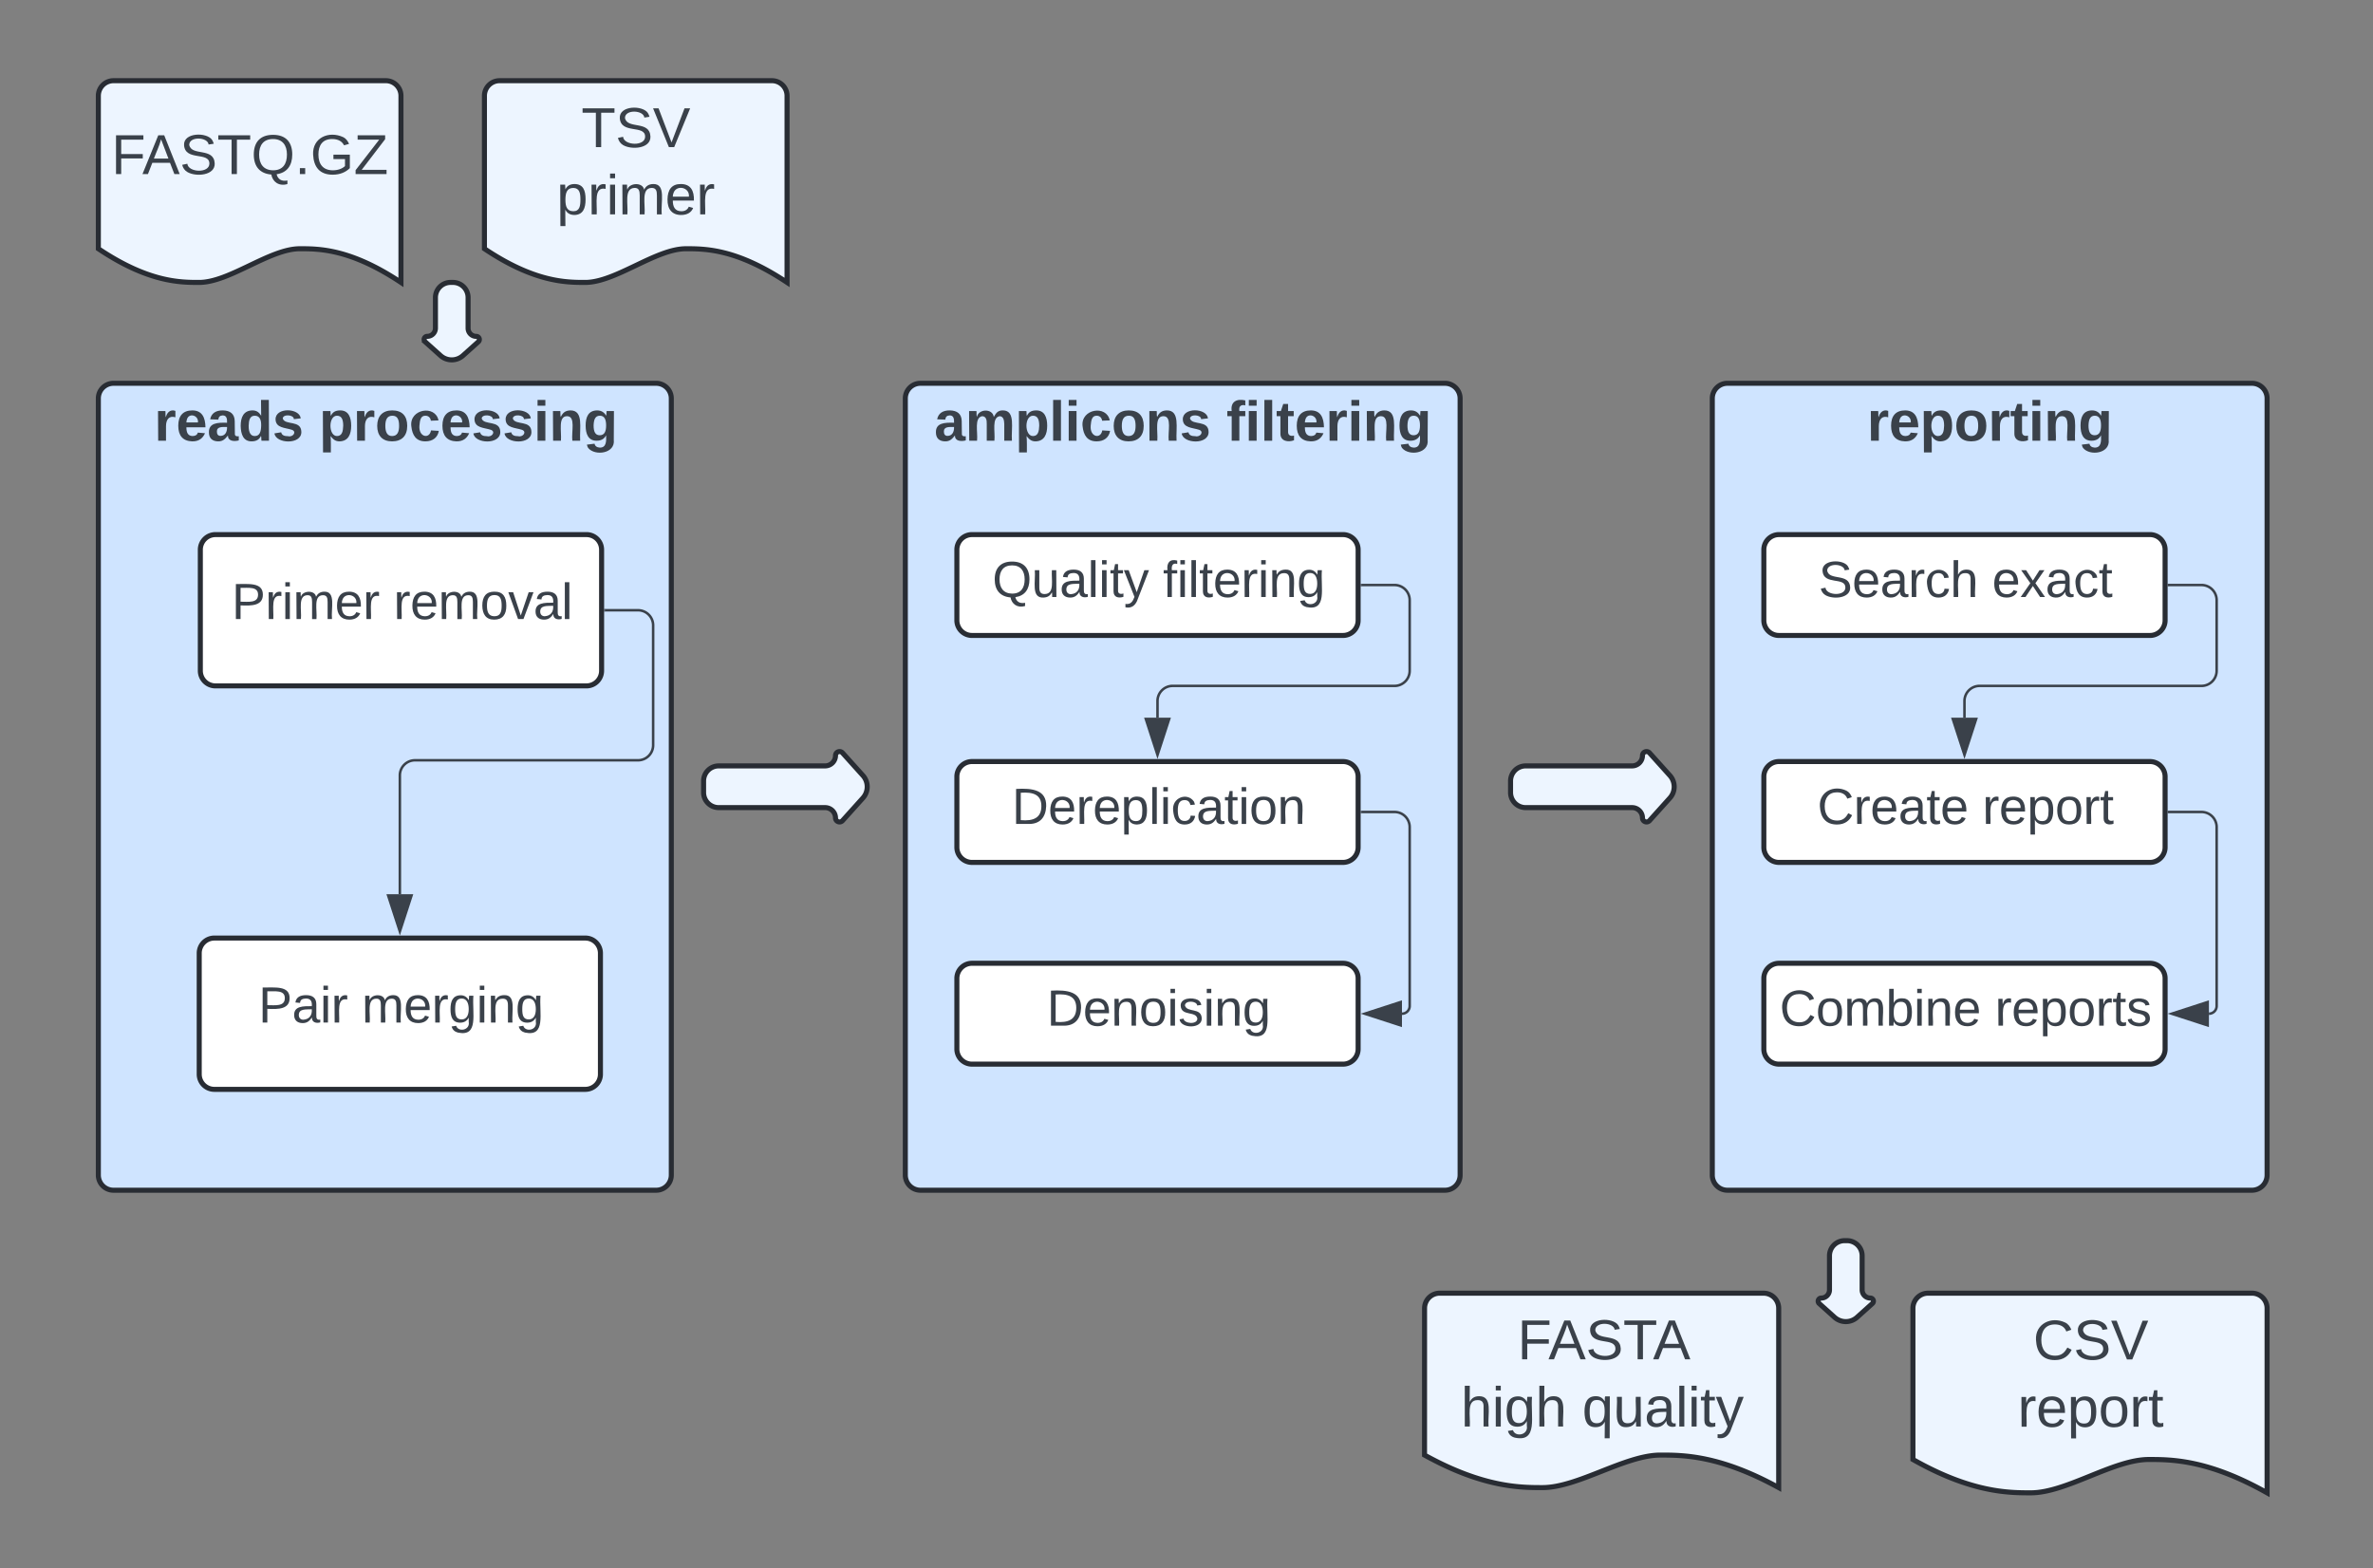 <svg xmlns="http://www.w3.org/2000/svg" xmlns:xlink="http://www.w3.org/1999/xlink" xmlns:lucid="lucid" width="941" height="622"><rect width="100%" height="100%" fill="#808080" stroke="none"/><g transform="translate(-301 -108)" lucid:page-tab-id="0_0"><path d="M340 146a6 6 0 0 1 6-6h108a6 6 0 0 1 6 6v74c-20.04-13.36-32.52-13.36-40.08-13.36-12 0-27.96 13.36-39.96 13.36-7.44 0-20.04 0-39.96-13.36z" stroke="#282c33" stroke-width="2" fill="#edf5ff"/><use xlink:href="#a" transform="matrix(1,0,0,1,345,145) translate(0.154 32.028)"/><path d="M493.1 146a6 6 0 0 1 6-6h108a6 6 0 0 1 6 6v74c-20.04-13.36-32.52-13.36-40.08-13.36-12 0-27.96 13.36-39.96 13.36-7.44 0-20.04 0-39.96-13.36z" stroke="#282c33" stroke-width="2" fill="#edf5ff"/><use xlink:href="#b" transform="matrix(1,0,0,1,498.097,145) translate(33.426 21.34)"/><use xlink:href="#c" transform="matrix(1,0,0,1,498.097,145) translate(23.642 48.007)"/><path d="M340 266a6 6 0 0 1 6-6h215.2a6 6 0 0 1 6 6v308a6 6 0 0 1-6 6H346a6 6 0 0 1-6-6z" stroke="#282c33" stroke-width="2" fill="#cfe4ff"/><use xlink:href="#d" transform="matrix(1,0,0,1,345,265) translate(17.179 17.778)"/><use xlink:href="#e" transform="matrix(1,0,0,1,345,265) translate(82.549 17.778)"/><path d="M380.44 326a6 6 0 0 1 6-6h147.12a6 6 0 0 1 6 6v48a6 6 0 0 1-6 6H386.44a6 6 0 0 1-6-6z" stroke="#282c33" stroke-width="2" fill="#fff"/><use xlink:href="#f" transform="matrix(1,0,0,1,385.444,325) translate(7.417 28.5)"/><use xlink:href="#g" transform="matrix(1,0,0,1,385.444,325) translate(71.639 28.5)"/><path d="M380 486a6 6 0 0 1 6-6h147.1a6 6 0 0 1 6 6v48a6 6 0 0 1-6 6H386a6 6 0 0 1-6-6z" stroke="#282c33" stroke-width="2" fill="#fff"/><use xlink:href="#h" transform="matrix(1,0,0,1,385,485) translate(18.472 28.5)"/><use xlink:href="#i" transform="matrix(1,0,0,1,385,485) translate(59.472 28.5)"/><path d="M541.06 350H554a6 6 0 0 1 6 6v47.5a6 6 0 0 1-6 6h-88.44a6 6 0 0 0-6 6v47.12" stroke="#3a414a" fill="none"/><path d="M541.07 350.48h-.5v-.96h.5z" stroke="#3a414a" stroke-width=".05" fill="#3a414a"/><path d="M459.56 477.38l-4.64-14.26h9.27z" stroke="#3a414a" fill="#3a414a"/><path d="M660 266a6 6 0 0 1 6-6h208a6 6 0 0 1 6 6v308a6 6 0 0 1-6 6H666a6 6 0 0 1-6-6z" stroke="#282c33" stroke-width="2" fill="#cfe4ff"/><use xlink:href="#j" transform="matrix(1,0,0,1,665,265) translate(6.451 17.778)"/><use xlink:href="#k" transform="matrix(1,0,0,1,665,265) translate(122.315 17.778)"/><path d="M680.44 326a6 6 0 0 1 6-6h147.12a6 6 0 0 1 6 6v28a6 6 0 0 1-6 6H686.44a6 6 0 0 1-6-6z" stroke="#282c33" stroke-width="2" fill="#fff"/><use xlink:href="#l" transform="matrix(1,0,0,1,685.444,325) translate(9.056 19.75)"/><use xlink:href="#m" transform="matrix(1,0,0,1,685.444,325) translate(76.722 19.75)"/><path d="M680.44 416a6 6 0 0 1 6-6h147.12a6 6 0 0 1 6 6v28a6 6 0 0 1-6 6H686.44a6 6 0 0 1-6-6z" stroke="#282c33" stroke-width="2" fill="#fff"/><use xlink:href="#n" transform="matrix(1,0,0,1,685.444,415) translate(16.806 19.75)"/><path d="M841.06 340H854a6 6 0 0 1 6 6v28a6 6 0 0 1-6 6h-88a6 6 0 0 0-6 6v6.62" stroke="#3a414a" fill="none"/><path d="M841.07 340.48h-.5v-.96h.5z" stroke="#3a414a" stroke-width=".05" fill="#3a414a"/><path d="M760 407.38l-4.63-14.26h9.26z" stroke="#3a414a" fill="#3a414a"/><path d="M680.44 496a6 6 0 0 1 6-6h147.12a6 6 0 0 1 6 6v28a6 6 0 0 1-6 6H686.44a6 6 0 0 1-6-6z" stroke="#282c33" stroke-width="2" fill="#fff"/><use xlink:href="#o" transform="matrix(1,0,0,1,685.444,495) translate(30.639 19.75)"/><path d="M841.06 430H854a6 6 0 0 1 6 6v70.94a3.06 3.06 0 0 1-3.06 3.06" stroke="#3a414a" fill="none"/><path d="M841.07 430.48h-.5v-.96h.5z" stroke="#3a414a" stroke-width=".05" fill="#3a414a"/><path d="M842.17 510l14.27-4.63v9.26z" stroke="#3a414a" fill="#3a414a"/><path d="M980 266a6 6 0 0 1 6-6h208a6 6 0 0 1 6 6v308a6 6 0 0 1-6 6H986a6 6 0 0 1-6-6z" stroke="#282c33" stroke-width="2" fill="#cfe4ff"/><use xlink:href="#p" transform="matrix(1,0,0,1,985,265) translate(56.389 17.778)"/><path d="M1000.44 326a6 6 0 0 1 6-6h147.12a6 6 0 0 1 6 6v28a6 6 0 0 1-6 6h-147.12a6 6 0 0 1-6-6z" stroke="#282c33" stroke-width="2" fill="#fff"/><use xlink:href="#q" transform="matrix(1,0,0,1,1005.444,325) translate(16.694 19.75)"/><use xlink:href="#r" transform="matrix(1,0,0,1,1005.444,325) translate(85.528 19.75)"/><path d="M1000.44 416a6 6 0 0 1 6-6h147.12a6 6 0 0 1 6 6v28a6 6 0 0 1-6 6h-147.12a6 6 0 0 1-6-6z" stroke="#282c33" stroke-width="2" fill="#fff"/><use xlink:href="#s" transform="matrix(1,0,0,1,1005.444,415) translate(16.222 19.75)"/><use xlink:href="#t" transform="matrix(1,0,0,1,1005.444,415) translate(81.667 19.75)"/><path d="M1161.06 340H1174a6 6 0 0 1 6 6v28a6 6 0 0 1-6 6h-88a6 6 0 0 0-6 6v6.62" stroke="#3a414a" fill="none"/><path d="M1161.07 340.48h-.5v-.96h.5z" stroke="#3a414a" stroke-width=".05" fill="#3a414a"/><path d="M1080 407.38l-4.63-14.26h9.27z" stroke="#3a414a" fill="#3a414a"/><path d="M1000.44 496a6 6 0 0 1 6-6h147.12a6 6 0 0 1 6 6v28a6 6 0 0 1-6 6h-147.12a6 6 0 0 1-6-6z" stroke="#282c33" stroke-width="2" fill="#fff"/><use xlink:href="#u" transform="matrix(1,0,0,1,1005.444,495) translate(1.25 19.75)"/><use xlink:href="#v" transform="matrix(1,0,0,1,1005.444,495) translate(86.639 19.75)"/><path d="M1161.06 430H1174a6 6 0 0 1 6 6v70.94a3.06 3.06 0 0 1-3.06 3.06" stroke="#3a414a" fill="none"/><path d="M1161.07 430.48h-.5v-.96h.5z" stroke="#3a414a" stroke-width=".05" fill="#3a414a"/><path d="M1162.17 510l14.27-4.63v9.26z" stroke="#3a414a" fill="#3a414a"/><path d="M865.9 626.83a6 6 0 0 1 6-6h128.43a6 6 0 0 1 6 6v71.1c-23.45-12.9-38.06-12.9-46.9-12.9-14.05 0-32.73 12.9-46.77 12.9-8.7 0-23.46 0-46.77-12.9z" stroke="#282c33" stroke-width="2" fill="#edf5ff"/><g><use xlink:href="#w" transform="matrix(1,0,0,1,870.889,625.833) translate(31.827 21.215)"/><use xlink:href="#x" transform="matrix(1,0,0,1,870.889,625.833) translate(9.42 47.882)"/><use xlink:href="#y" transform="matrix(1,0,0,1,870.889,625.833) translate(57.506 47.882)"/></g><path d="M1059.56 626.83a6 6 0 0 1 6-6H1194a6 6 0 0 1 6 6V700c-23.45-13.22-38.06-13.22-46.9-13.22-14.05 0-32.73 13.22-46.78 13.22-8.7 0-23.45 0-46.76-13.22z" stroke="#282c33" stroke-width="2" fill="#edf5ff"/><g><use xlink:href="#z" transform="matrix(1,0,0,1,1064.556,625.833) translate(42.691 21.278)"/><use xlink:href="#A" transform="matrix(1,0,0,1,1064.556,625.833) translate(36.549 47.944)"/></g><g><path d="M1033.42 600a6 6 0 0 1 6 6v13.53a3.24 3.24 0 0 0 3.23 3.23 1.24 1.24 0 0 1 .83 2.17l-6.08 5.47a6.67 6.67 0 0 1-8.9 0l-6.1-5.47a1.24 1.24 0 0 1 .84-2.17 3.24 3.24 0 0 0 3.23-3.23V606a6 6 0 0 1 6-6z" stroke="#282c33" stroke-width="2" fill="#edf5ff"/></g><path d="M580 417.73a6 6 0 0 1 6-6h42.18a4.13 4.13 0 0 0 4.14-4.13 1.6 1.6 0 0 1 2.76-1.06l8.1 9a6.67 6.67 0 0 1 0 8.92l-8.1 9a1.6 1.6 0 0 1-2.76-1.06 4.13 4.13 0 0 0-4.14-4.13H586a6 6 0 0 1-6-6zM900 417.73a6 6 0 0 1 6-6h42.18a4.13 4.13 0 0 0 4.14-4.13 1.6 1.6 0 0 1 2.76-1.06l8.1 9a6.67 6.67 0 0 1 0 8.92l-8.1 9a1.6 1.6 0 0 1-2.76-1.06 4.13 4.13 0 0 0-4.14-4.13H906a6 6 0 0 1-6-6z" stroke="#282c33" stroke-width="2" fill="#edf5ff"/><g><path d="M480.62 220a6 6 0 0 1 6 6v12.15a3.24 3.24 0 0 0 3.24 3.24 1.24 1.24 0 0 1 .83 2.15l-6.1 5.47a6.67 6.67 0 0 1-8.9 0l-6.1-5.47a1.24 1.24 0 0 1 .84-2.16 3.24 3.24 0 0 0 3.24-3.25V226a6 6 0 0 1 6-6z" stroke="#282c33" stroke-width="2" fill="#edf5ff"/></g><defs><path fill="#3a414a" d="M63-220v92h138v28H63V0H30v-248h175v28H63" id="B"/><path fill="#3a414a" d="M205 0l-28-72H64L36 0H1l101-248h38L239 0h-34zm-38-99l-47-123c-12 45-31 82-46 123h93" id="C"/><path fill="#3a414a" d="M185-189c-5-48-123-54-124 2 14 75 158 14 163 119 3 78-121 87-175 55-17-10-28-26-33-46l33-7c5 56 141 63 141-1 0-78-155-14-162-118-5-82 145-84 179-34 5 7 8 16 11 25" id="D"/><path fill="#3a414a" d="M127-220V0H93v-220H8v-28h204v28h-85" id="E"/><path fill="#3a414a" d="M140-251c81 0 123 46 123 126C263-53 228-8 163 1c7 30 30 48 69 40v23c-55 16-95-15-103-61C56-3 17-48 17-125c0-80 42-126 123-126zm0 227c63 0 89-41 89-101s-29-99-89-99c-61 0-89 39-89 99S79-25 140-24" id="F"/><path fill="#3a414a" d="M33 0v-38h34V0H33" id="G"/><path fill="#3a414a" d="M143 4C61 4 22-44 18-125c-5-107 100-154 193-111 17 8 29 25 37 43l-32 9c-13-25-37-40-76-40-61 0-88 39-88 99 0 61 29 100 91 101 35 0 62-11 79-27v-45h-74v-28h105v86C228-13 192 4 143 4" id="H"/><path fill="#3a414a" d="M209 0H11v-25l151-195H24v-28h176v25L50-27h159V0" id="I"/><g id="a"><use transform="matrix(0.062,0,0,0.062,0,0)" xlink:href="#B"/><use transform="matrix(0.062,0,0,0.062,12.284,0)" xlink:href="#C"/><use transform="matrix(0.062,0,0,0.062,27.099,0)" xlink:href="#D"/><use transform="matrix(0.062,0,0,0.062,41.914,0)" xlink:href="#E"/><use transform="matrix(0.062,0,0,0.062,55.432,0)" xlink:href="#F"/><use transform="matrix(0.062,0,0,0.062,72.716,0)" xlink:href="#G"/><use transform="matrix(0.062,0,0,0.062,78.889,0)" xlink:href="#H"/><use transform="matrix(0.062,0,0,0.062,96.173,0)" xlink:href="#I"/></g><path fill="#3a414a" d="M137 0h-34L2-248h35l83 218 83-218h36" id="J"/><g id="b"><use transform="matrix(0.062,0,0,0.062,0,0)" xlink:href="#E"/><use transform="matrix(0.062,0,0,0.062,13.519,0)" xlink:href="#D"/><use transform="matrix(0.062,0,0,0.062,28.333,0)" xlink:href="#J"/></g><path fill="#3a414a" d="M115-194c55 1 70 41 70 98S169 2 115 4C84 4 66-9 55-30l1 105H24l-1-265h31l2 30c10-21 28-34 59-34zm-8 174c40 0 45-34 45-75s-6-73-45-74c-42 0-51 32-51 76 0 43 10 73 51 73" id="K"/><path fill="#3a414a" d="M114-163C36-179 61-72 57 0H25l-1-190h30c1 12-1 29 2 39 6-27 23-49 58-41v29" id="L"/><path fill="#3a414a" d="M24-231v-30h32v30H24zM24 0v-190h32V0H24" id="M"/><path fill="#3a414a" d="M210-169c-67 3-38 105-44 169h-31v-121c0-29-5-50-35-48C34-165 62-65 56 0H25l-1-190h30c1 10-1 24 2 32 10-44 99-50 107 0 11-21 27-35 58-36 85-2 47 119 55 194h-31v-121c0-29-5-49-35-48" id="N"/><path fill="#3a414a" d="M100-194c63 0 86 42 84 106H49c0 40 14 67 53 68 26 1 43-12 49-29l28 8c-11 28-37 45-77 45C44 4 14-33 15-96c1-61 26-98 85-98zm52 81c6-60-76-77-97-28-3 7-6 17-6 28h103" id="O"/><g id="c"><use transform="matrix(0.062,0,0,0.062,0,0)" xlink:href="#K"/><use transform="matrix(0.062,0,0,0.062,12.346,0)" xlink:href="#L"/><use transform="matrix(0.062,0,0,0.062,19.691,0)" xlink:href="#M"/><use transform="matrix(0.062,0,0,0.062,24.568,0)" xlink:href="#N"/><use transform="matrix(0.062,0,0,0.062,43.025,0)" xlink:href="#O"/><use transform="matrix(0.062,0,0,0.062,55.37,0)" xlink:href="#L"/></g><path fill="#3a414a" d="M135-150c-39-12-60 13-60 57V0H25l-1-190h47c2 13-1 29 3 40 6-28 27-53 61-41v41" id="P"/><path fill="#3a414a" d="M185-48c-13 30-37 53-82 52C43 2 14-33 14-96s30-98 90-98c62 0 83 45 84 108H66c0 31 8 55 39 56 18 0 30-7 34-22zm-45-69c5-46-57-63-70-21-2 6-4 13-4 21h74" id="Q"/><path fill="#3a414a" d="M133-34C117-15 103 5 69 4 32 3 11-16 11-54c-1-60 55-63 116-61 1-26-3-47-28-47-18 1-26 9-28 27l-52-2c7-38 36-58 82-57s74 22 75 68l1 82c-1 14 12 18 25 15v27c-30 8-71 5-69-32zm-48 3c29 0 43-24 42-57-32 0-66-3-65 30 0 17 8 27 23 27" id="R"/><path fill="#3a414a" d="M88-194c31-1 46 15 58 34l-1-101h50l1 261h-48c-2-10 0-23-3-31C134-8 116 4 84 4 32 4 16-41 15-95c0-56 19-97 73-99zm17 164c33 0 40-30 41-66 1-37-9-64-41-64s-38 30-39 65c0 43 13 65 39 65" id="S"/><path fill="#3a414a" d="M137-138c1-29-70-34-71-4 15 46 118 7 119 86 1 83-164 76-172 9l43-7c4 19 20 25 44 25 33 8 57-30 24-41C81-84 22-81 20-136c-2-80 154-74 161-7" id="T"/><g id="d"><use transform="matrix(0.062,0,0,0.062,0,0)" xlink:href="#P"/><use transform="matrix(0.062,0,0,0.062,8.642,0)" xlink:href="#Q"/><use transform="matrix(0.062,0,0,0.062,20.988,0)" xlink:href="#R"/><use transform="matrix(0.062,0,0,0.062,33.333,0)" xlink:href="#S"/><use transform="matrix(0.062,0,0,0.062,46.852,0)" xlink:href="#T"/></g><path fill="#3a414a" d="M135-194c53 0 70 44 70 98 0 56-19 98-73 100-31 1-45-17-59-34 3 33 2 69 2 105H25l-1-265h48c2 10 0 23 3 31 11-24 29-35 60-35zM114-30c33 0 39-31 40-66 0-38-9-64-40-64-56 0-55 130 0 130" id="U"/><path fill="#3a414a" d="M110-194c64 0 96 36 96 99 0 64-35 99-97 99-61 0-95-36-95-99 0-62 34-99 96-99zm-1 164c35 0 45-28 45-65 0-40-10-65-43-65-34 0-45 26-45 65 0 36 10 65 43 65" id="V"/><path fill="#3a414a" d="M190-63c-7 42-38 67-86 67-59 0-84-38-90-98-12-110 154-137 174-36l-49 2c-2-19-15-32-35-32-30 0-35 28-38 64-6 74 65 87 74 30" id="W"/><path fill="#3a414a" d="M25-224v-37h50v37H25zM25 0v-190h50V0H25" id="X"/><path fill="#3a414a" d="M135-194c87-1 58 113 63 194h-50c-7-57 23-157-34-157-59 0-34 97-39 157H25l-1-190h47c2 12-1 28 3 38 12-26 28-41 61-42" id="Y"/><path fill="#3a414a" d="M195-6C206 82 75 100 31 46c-4-6-6-13-8-21l49-6c3 16 16 24 34 25 40 0 42-37 40-79-11 22-30 35-61 35-53 0-70-43-70-97 0-56 18-96 73-97 30 0 46 14 59 34l2-30h47zm-90-29c32 0 41-27 41-63 0-35-9-62-40-62-32 0-39 29-40 63 0 36 9 62 39 62" id="Z"/><g id="e"><use transform="matrix(0.062,0,0,0.062,0,0)" xlink:href="#U"/><use transform="matrix(0.062,0,0,0.062,13.519,0)" xlink:href="#P"/><use transform="matrix(0.062,0,0,0.062,22.16,0)" xlink:href="#V"/><use transform="matrix(0.062,0,0,0.062,35.679,0)" xlink:href="#W"/><use transform="matrix(0.062,0,0,0.062,48.025,0)" xlink:href="#Q"/><use transform="matrix(0.062,0,0,0.062,60.37,0)" xlink:href="#T"/><use transform="matrix(0.062,0,0,0.062,72.716,0)" xlink:href="#T"/><use transform="matrix(0.062,0,0,0.062,85.062,0)" xlink:href="#X"/><use transform="matrix(0.062,0,0,0.062,91.235,0)" xlink:href="#Y"/><use transform="matrix(0.062,0,0,0.062,104.753,0)" xlink:href="#Z"/></g><path fill="#3a414a" d="M30-248c87 1 191-15 191 75 0 78-77 80-158 76V0H30v-248zm33 125c57 0 124 11 124-50 0-59-68-47-124-48v98" id="aa"/><g id="f"><use transform="matrix(0.056,0,0,0.056,0,0)" xlink:href="#aa"/><use transform="matrix(0.056,0,0,0.056,13.333,0)" xlink:href="#L"/><use transform="matrix(0.056,0,0,0.056,19.944,0)" xlink:href="#M"/><use transform="matrix(0.056,0,0,0.056,24.333,0)" xlink:href="#N"/><use transform="matrix(0.056,0,0,0.056,40.944,0)" xlink:href="#O"/><use transform="matrix(0.056,0,0,0.056,52.056,0)" xlink:href="#L"/></g><path fill="#3a414a" d="M100-194c62-1 85 37 85 99 1 63-27 99-86 99S16-35 15-95c0-66 28-99 85-99zM99-20c44 1 53-31 53-75 0-43-8-75-51-75s-53 32-53 75 10 74 51 75" id="ab"/><path fill="#3a414a" d="M108 0H70L1-190h34L89-25l56-165h34" id="ac"/><path fill="#3a414a" d="M141-36C126-15 110 5 73 4 37 3 15-17 15-53c-1-64 63-63 125-63 3-35-9-54-41-54-24 1-41 7-42 31l-33-3c5-37 33-52 76-52 45 0 72 20 72 64v82c-1 20 7 32 28 27v20c-31 9-61-2-59-35zM48-53c0 20 12 33 32 33 41-3 63-29 60-74-43 2-92-5-92 41" id="ad"/><path fill="#3a414a" d="M24 0v-261h32V0H24" id="ae"/><g id="g"><use transform="matrix(0.056,0,0,0.056,0,0)" xlink:href="#L"/><use transform="matrix(0.056,0,0,0.056,6.611,0)" xlink:href="#O"/><use transform="matrix(0.056,0,0,0.056,17.722,0)" xlink:href="#N"/><use transform="matrix(0.056,0,0,0.056,34.333,0)" xlink:href="#ab"/><use transform="matrix(0.056,0,0,0.056,45.444,0)" xlink:href="#ac"/><use transform="matrix(0.056,0,0,0.056,55.444,0)" xlink:href="#ad"/><use transform="matrix(0.056,0,0,0.056,66.556,0)" xlink:href="#ae"/></g><g id="h"><use transform="matrix(0.056,0,0,0.056,0,0)" xlink:href="#aa"/><use transform="matrix(0.056,0,0,0.056,13.333,0)" xlink:href="#ad"/><use transform="matrix(0.056,0,0,0.056,24.444,0)" xlink:href="#M"/><use transform="matrix(0.056,0,0,0.056,28.833,0)" xlink:href="#L"/></g><path fill="#3a414a" d="M177-190C167-65 218 103 67 71c-23-6-38-20-44-43l32-5c15 47 100 32 89-28v-30C133-14 115 1 83 1 29 1 15-40 15-95c0-56 16-97 71-98 29-1 48 16 59 35 1-10 0-23 2-32h30zM94-22c36 0 50-32 50-73 0-42-14-75-50-75-39 0-46 34-46 75s6 73 46 73" id="af"/><path fill="#3a414a" d="M117-194c89-4 53 116 60 194h-32v-121c0-31-8-49-39-48C34-167 62-67 57 0H25l-1-190h30c1 10-1 24 2 32 11-22 29-35 61-36" id="ag"/><g id="i"><use transform="matrix(0.056,0,0,0.056,0,0)" xlink:href="#N"/><use transform="matrix(0.056,0,0,0.056,16.611,0)" xlink:href="#O"/><use transform="matrix(0.056,0,0,0.056,27.722,0)" xlink:href="#L"/><use transform="matrix(0.056,0,0,0.056,34.333,0)" xlink:href="#af"/><use transform="matrix(0.056,0,0,0.056,45.444,0)" xlink:href="#M"/><use transform="matrix(0.056,0,0,0.056,49.833,0)" xlink:href="#ag"/><use transform="matrix(0.056,0,0,0.056,60.944,0)" xlink:href="#af"/></g><path fill="#3a414a" d="M220-157c-53 9-28 100-34 157h-49v-107c1-27-5-49-29-50C55-147 81-57 75 0H25l-1-190h47c2 12-1 28 3 38 10-53 101-56 108 0 13-22 24-43 59-42 82 1 51 116 57 194h-49v-107c-1-25-5-48-29-50" id="ah"/><path fill="#3a414a" d="M25 0v-261h50V0H25" id="ai"/><g id="j"><use transform="matrix(0.062,0,0,0.062,0,0)" xlink:href="#R"/><use transform="matrix(0.062,0,0,0.062,12.346,0)" xlink:href="#ah"/><use transform="matrix(0.062,0,0,0.062,32.099,0)" xlink:href="#U"/><use transform="matrix(0.062,0,0,0.062,45.617,0)" xlink:href="#ai"/><use transform="matrix(0.062,0,0,0.062,51.79,0)" xlink:href="#X"/><use transform="matrix(0.062,0,0,0.062,57.963,0)" xlink:href="#W"/><use transform="matrix(0.062,0,0,0.062,70.309,0)" xlink:href="#V"/><use transform="matrix(0.062,0,0,0.062,83.827,0)" xlink:href="#Y"/><use transform="matrix(0.062,0,0,0.062,97.346,0)" xlink:href="#T"/></g><path fill="#3a414a" d="M121-226c-27-7-43 5-38 36h38v33H83V0H34v-157H6v-33h28c-9-59 32-81 87-68v32" id="aj"/><path fill="#3a414a" d="M115-3C79 11 28 4 28-45v-112H4v-33h27l15-45h31v45h36v33H77v99c-1 23 16 31 38 25v30" id="ak"/><g id="k"><use transform="matrix(0.062,0,0,0.062,0,0)" xlink:href="#aj"/><use transform="matrix(0.062,0,0,0.062,7.346,0)" xlink:href="#X"/><use transform="matrix(0.062,0,0,0.062,13.519,0)" xlink:href="#ai"/><use transform="matrix(0.062,0,0,0.062,19.691,0)" xlink:href="#ak"/><use transform="matrix(0.062,0,0,0.062,27.037,0)" xlink:href="#Q"/><use transform="matrix(0.062,0,0,0.062,39.383,0)" xlink:href="#P"/><use transform="matrix(0.062,0,0,0.062,48.025,0)" xlink:href="#X"/><use transform="matrix(0.062,0,0,0.062,54.198,0)" xlink:href="#Y"/><use transform="matrix(0.062,0,0,0.062,67.716,0)" xlink:href="#Z"/></g><path fill="#3a414a" d="M84 4C-5 8 30-112 23-190h32v120c0 31 7 50 39 49 72-2 45-101 50-169h31l1 190h-30c-1-10 1-25-2-33-11 22-28 36-60 37" id="al"/><path fill="#3a414a" d="M59-47c-2 24 18 29 38 22v24C64 9 27 4 27-40v-127H5v-23h24l9-43h21v43h35v23H59v120" id="am"/><path fill="#3a414a" d="M179-190L93 31C79 59 56 82 12 73V49c39 6 53-20 64-50L1-190h34L92-34l54-156h33" id="an"/><g id="l"><use transform="matrix(0.056,0,0,0.056,0,0)" xlink:href="#F"/><use transform="matrix(0.056,0,0,0.056,15.556,0)" xlink:href="#al"/><use transform="matrix(0.056,0,0,0.056,26.667,0)" xlink:href="#ad"/><use transform="matrix(0.056,0,0,0.056,37.778,0)" xlink:href="#ae"/><use transform="matrix(0.056,0,0,0.056,42.167,0)" xlink:href="#M"/><use transform="matrix(0.056,0,0,0.056,46.556,0)" xlink:href="#am"/><use transform="matrix(0.056,0,0,0.056,52.111,0)" xlink:href="#an"/></g><path fill="#3a414a" d="M101-234c-31-9-42 10-38 44h38v23H63V0H32v-167H5v-23h27c-7-52 17-82 69-68v24" id="ao"/><g id="m"><use transform="matrix(0.056,0,0,0.056,0,0)" xlink:href="#ao"/><use transform="matrix(0.056,0,0,0.056,5.556,0)" xlink:href="#M"/><use transform="matrix(0.056,0,0,0.056,9.944,0)" xlink:href="#ae"/><use transform="matrix(0.056,0,0,0.056,14.333,0)" xlink:href="#am"/><use transform="matrix(0.056,0,0,0.056,19.889,0)" xlink:href="#O"/><use transform="matrix(0.056,0,0,0.056,31,0)" xlink:href="#L"/><use transform="matrix(0.056,0,0,0.056,37.611,0)" xlink:href="#M"/><use transform="matrix(0.056,0,0,0.056,42,0)" xlink:href="#ag"/><use transform="matrix(0.056,0,0,0.056,53.111,0)" xlink:href="#af"/></g><path fill="#3a414a" d="M30-248c118-7 216 8 213 122C240-48 200 0 122 0H30v-248zM63-27c89 8 146-16 146-99s-60-101-146-95v194" id="ap"/><path fill="#3a414a" d="M96-169c-40 0-48 33-48 73s9 75 48 75c24 0 41-14 43-38l32 2c-6 37-31 61-74 61-59 0-76-41-82-99-10-93 101-131 147-64 4 7 5 14 7 22l-32 3c-4-21-16-35-41-35" id="aq"/><g id="n"><use transform="matrix(0.056,0,0,0.056,0,0)" xlink:href="#ap"/><use transform="matrix(0.056,0,0,0.056,14.389,0)" xlink:href="#O"/><use transform="matrix(0.056,0,0,0.056,25.5,0)" xlink:href="#L"/><use transform="matrix(0.056,0,0,0.056,32.111,0)" xlink:href="#O"/><use transform="matrix(0.056,0,0,0.056,43.222,0)" xlink:href="#K"/><use transform="matrix(0.056,0,0,0.056,54.333,0)" xlink:href="#ae"/><use transform="matrix(0.056,0,0,0.056,58.722,0)" xlink:href="#M"/><use transform="matrix(0.056,0,0,0.056,63.111,0)" xlink:href="#aq"/><use transform="matrix(0.056,0,0,0.056,73.111,0)" xlink:href="#ad"/><use transform="matrix(0.056,0,0,0.056,84.222,0)" xlink:href="#am"/><use transform="matrix(0.056,0,0,0.056,89.778,0)" xlink:href="#M"/><use transform="matrix(0.056,0,0,0.056,94.167,0)" xlink:href="#ab"/><use transform="matrix(0.056,0,0,0.056,105.278,0)" xlink:href="#ag"/></g><path fill="#3a414a" d="M135-143c-3-34-86-38-87 0 15 53 115 12 119 90S17 21 10-45l28-5c4 36 97 45 98 0-10-56-113-15-118-90-4-57 82-63 122-42 12 7 21 19 24 35" id="ar"/><g id="o"><use transform="matrix(0.056,0,0,0.056,0,0)" xlink:href="#ap"/><use transform="matrix(0.056,0,0,0.056,14.389,0)" xlink:href="#O"/><use transform="matrix(0.056,0,0,0.056,25.5,0)" xlink:href="#ag"/><use transform="matrix(0.056,0,0,0.056,36.611,0)" xlink:href="#ab"/><use transform="matrix(0.056,0,0,0.056,47.722,0)" xlink:href="#M"/><use transform="matrix(0.056,0,0,0.056,52.111,0)" xlink:href="#ar"/><use transform="matrix(0.056,0,0,0.056,62.111,0)" xlink:href="#M"/><use transform="matrix(0.056,0,0,0.056,66.5,0)" xlink:href="#ag"/><use transform="matrix(0.056,0,0,0.056,77.611,0)" xlink:href="#af"/></g><g id="p"><use transform="matrix(0.062,0,0,0.062,0,0)" xlink:href="#P"/><use transform="matrix(0.062,0,0,0.062,8.642,0)" xlink:href="#Q"/><use transform="matrix(0.062,0,0,0.062,20.988,0)" xlink:href="#U"/><use transform="matrix(0.062,0,0,0.062,34.506,0)" xlink:href="#V"/><use transform="matrix(0.062,0,0,0.062,48.025,0)" xlink:href="#P"/><use transform="matrix(0.062,0,0,0.062,56.667,0)" xlink:href="#ak"/><use transform="matrix(0.062,0,0,0.062,64.012,0)" xlink:href="#X"/><use transform="matrix(0.062,0,0,0.062,70.185,0)" xlink:href="#Y"/><use transform="matrix(0.062,0,0,0.062,83.704,0)" xlink:href="#Z"/></g><path fill="#3a414a" d="M106-169C34-169 62-67 57 0H25v-261h32l-1 103c12-21 28-36 61-36 89 0 53 116 60 194h-32v-121c2-32-8-49-39-48" id="as"/><g id="q"><use transform="matrix(0.056,0,0,0.056,0,0)" xlink:href="#D"/><use transform="matrix(0.056,0,0,0.056,13.333,0)" xlink:href="#O"/><use transform="matrix(0.056,0,0,0.056,24.444,0)" xlink:href="#ad"/><use transform="matrix(0.056,0,0,0.056,35.556,0)" xlink:href="#L"/><use transform="matrix(0.056,0,0,0.056,42.167,0)" xlink:href="#aq"/><use transform="matrix(0.056,0,0,0.056,52.167,0)" xlink:href="#as"/></g><path fill="#3a414a" d="M141 0L90-78 38 0H4l68-98-65-92h35l48 74 47-74h35l-64 92 68 98h-35" id="at"/><g id="r"><use transform="matrix(0.056,0,0,0.056,0,0)" xlink:href="#O"/><use transform="matrix(0.056,0,0,0.056,11.111,0)" xlink:href="#at"/><use transform="matrix(0.056,0,0,0.056,21.111,0)" xlink:href="#ad"/><use transform="matrix(0.056,0,0,0.056,32.222,0)" xlink:href="#aq"/><use transform="matrix(0.056,0,0,0.056,42.222,0)" xlink:href="#am"/></g><path fill="#3a414a" d="M212-179c-10-28-35-45-73-45-59 0-87 40-87 99 0 60 29 101 89 101 43 0 62-24 78-52l27 14C228-24 195 4 139 4 59 4 22-46 18-125c-6-104 99-153 187-111 19 9 31 26 39 46" id="au"/><g id="s"><use transform="matrix(0.056,0,0,0.056,0,0)" xlink:href="#au"/><use transform="matrix(0.056,0,0,0.056,14.389,0)" xlink:href="#L"/><use transform="matrix(0.056,0,0,0.056,21,0)" xlink:href="#O"/><use transform="matrix(0.056,0,0,0.056,32.111,0)" xlink:href="#ad"/><use transform="matrix(0.056,0,0,0.056,43.222,0)" xlink:href="#am"/><use transform="matrix(0.056,0,0,0.056,48.778,0)" xlink:href="#O"/></g><g id="t"><use transform="matrix(0.056,0,0,0.056,0,0)" xlink:href="#L"/><use transform="matrix(0.056,0,0,0.056,6.611,0)" xlink:href="#O"/><use transform="matrix(0.056,0,0,0.056,17.722,0)" xlink:href="#K"/><use transform="matrix(0.056,0,0,0.056,28.833,0)" xlink:href="#ab"/><use transform="matrix(0.056,0,0,0.056,39.944,0)" xlink:href="#L"/><use transform="matrix(0.056,0,0,0.056,46.556,0)" xlink:href="#am"/></g><path fill="#3a414a" d="M115-194c53 0 69 39 70 98 0 66-23 100-70 100C84 3 66-7 56-30L54 0H23l1-261h32v101c10-23 28-34 59-34zm-8 174c40 0 45-34 45-75 0-40-5-75-45-74-42 0-51 32-51 76 0 43 10 73 51 73" id="av"/><g id="u"><use transform="matrix(0.056,0,0,0.056,0,0)" xlink:href="#au"/><use transform="matrix(0.056,0,0,0.056,14.389,0)" xlink:href="#ab"/><use transform="matrix(0.056,0,0,0.056,25.5,0)" xlink:href="#N"/><use transform="matrix(0.056,0,0,0.056,42.111,0)" xlink:href="#av"/><use transform="matrix(0.056,0,0,0.056,53.222,0)" xlink:href="#M"/><use transform="matrix(0.056,0,0,0.056,57.611,0)" xlink:href="#ag"/><use transform="matrix(0.056,0,0,0.056,68.722,0)" xlink:href="#O"/></g><g id="v"><use transform="matrix(0.056,0,0,0.056,0,0)" xlink:href="#L"/><use transform="matrix(0.056,0,0,0.056,6.611,0)" xlink:href="#O"/><use transform="matrix(0.056,0,0,0.056,17.722,0)" xlink:href="#K"/><use transform="matrix(0.056,0,0,0.056,28.833,0)" xlink:href="#ab"/><use transform="matrix(0.056,0,0,0.056,39.944,0)" xlink:href="#L"/><use transform="matrix(0.056,0,0,0.056,46.556,0)" xlink:href="#am"/><use transform="matrix(0.056,0,0,0.056,52.111,0)" xlink:href="#ar"/></g><g id="w"><use transform="matrix(0.062,0,0,0.062,0,0)" xlink:href="#B"/><use transform="matrix(0.062,0,0,0.062,12.284,0)" xlink:href="#C"/><use transform="matrix(0.062,0,0,0.062,27.099,0)" xlink:href="#D"/><use transform="matrix(0.062,0,0,0.062,41.914,0)" xlink:href="#E"/><use transform="matrix(0.062,0,0,0.062,53.765,0)" xlink:href="#C"/></g><g id="x"><use transform="matrix(0.062,0,0,0.062,0,0)" xlink:href="#as"/><use transform="matrix(0.062,0,0,0.062,12.346,0)" xlink:href="#M"/><use transform="matrix(0.062,0,0,0.062,17.222,0)" xlink:href="#af"/><use transform="matrix(0.062,0,0,0.062,29.568,0)" xlink:href="#as"/></g><path fill="#3a414a" d="M145-31C134-9 116 4 85 4 32 4 16-35 15-94c0-59 17-99 70-100 32-1 48 14 60 33 0-11-1-24 2-32h30l-1 268h-32zM93-21c41 0 51-33 51-76s-8-73-50-73c-40 0-46 35-46 75s5 74 45 74" id="aw"/><g id="y"><use transform="matrix(0.062,0,0,0.062,0,0)" xlink:href="#aw"/><use transform="matrix(0.062,0,0,0.062,12.346,0)" xlink:href="#al"/><use transform="matrix(0.062,0,0,0.062,24.691,0)" xlink:href="#ad"/><use transform="matrix(0.062,0,0,0.062,37.037,0)" xlink:href="#ae"/><use transform="matrix(0.062,0,0,0.062,41.914,0)" xlink:href="#M"/><use transform="matrix(0.062,0,0,0.062,46.79,0)" xlink:href="#am"/><use transform="matrix(0.062,0,0,0.062,52.963,0)" xlink:href="#an"/></g><g id="z"><use transform="matrix(0.062,0,0,0.062,0,0)" xlink:href="#au"/><use transform="matrix(0.062,0,0,0.062,15.988,0)" xlink:href="#D"/><use transform="matrix(0.062,0,0,0.062,30.802,0)" xlink:href="#J"/></g><g id="A"><use transform="matrix(0.062,0,0,0.062,0,0)" xlink:href="#L"/><use transform="matrix(0.062,0,0,0.062,7.346,0)" xlink:href="#O"/><use transform="matrix(0.062,0,0,0.062,19.691,0)" xlink:href="#K"/><use transform="matrix(0.062,0,0,0.062,32.037,0)" xlink:href="#ab"/><use transform="matrix(0.062,0,0,0.062,44.383,0)" xlink:href="#L"/><use transform="matrix(0.062,0,0,0.062,51.728,0)" xlink:href="#am"/></g></defs></g></svg>